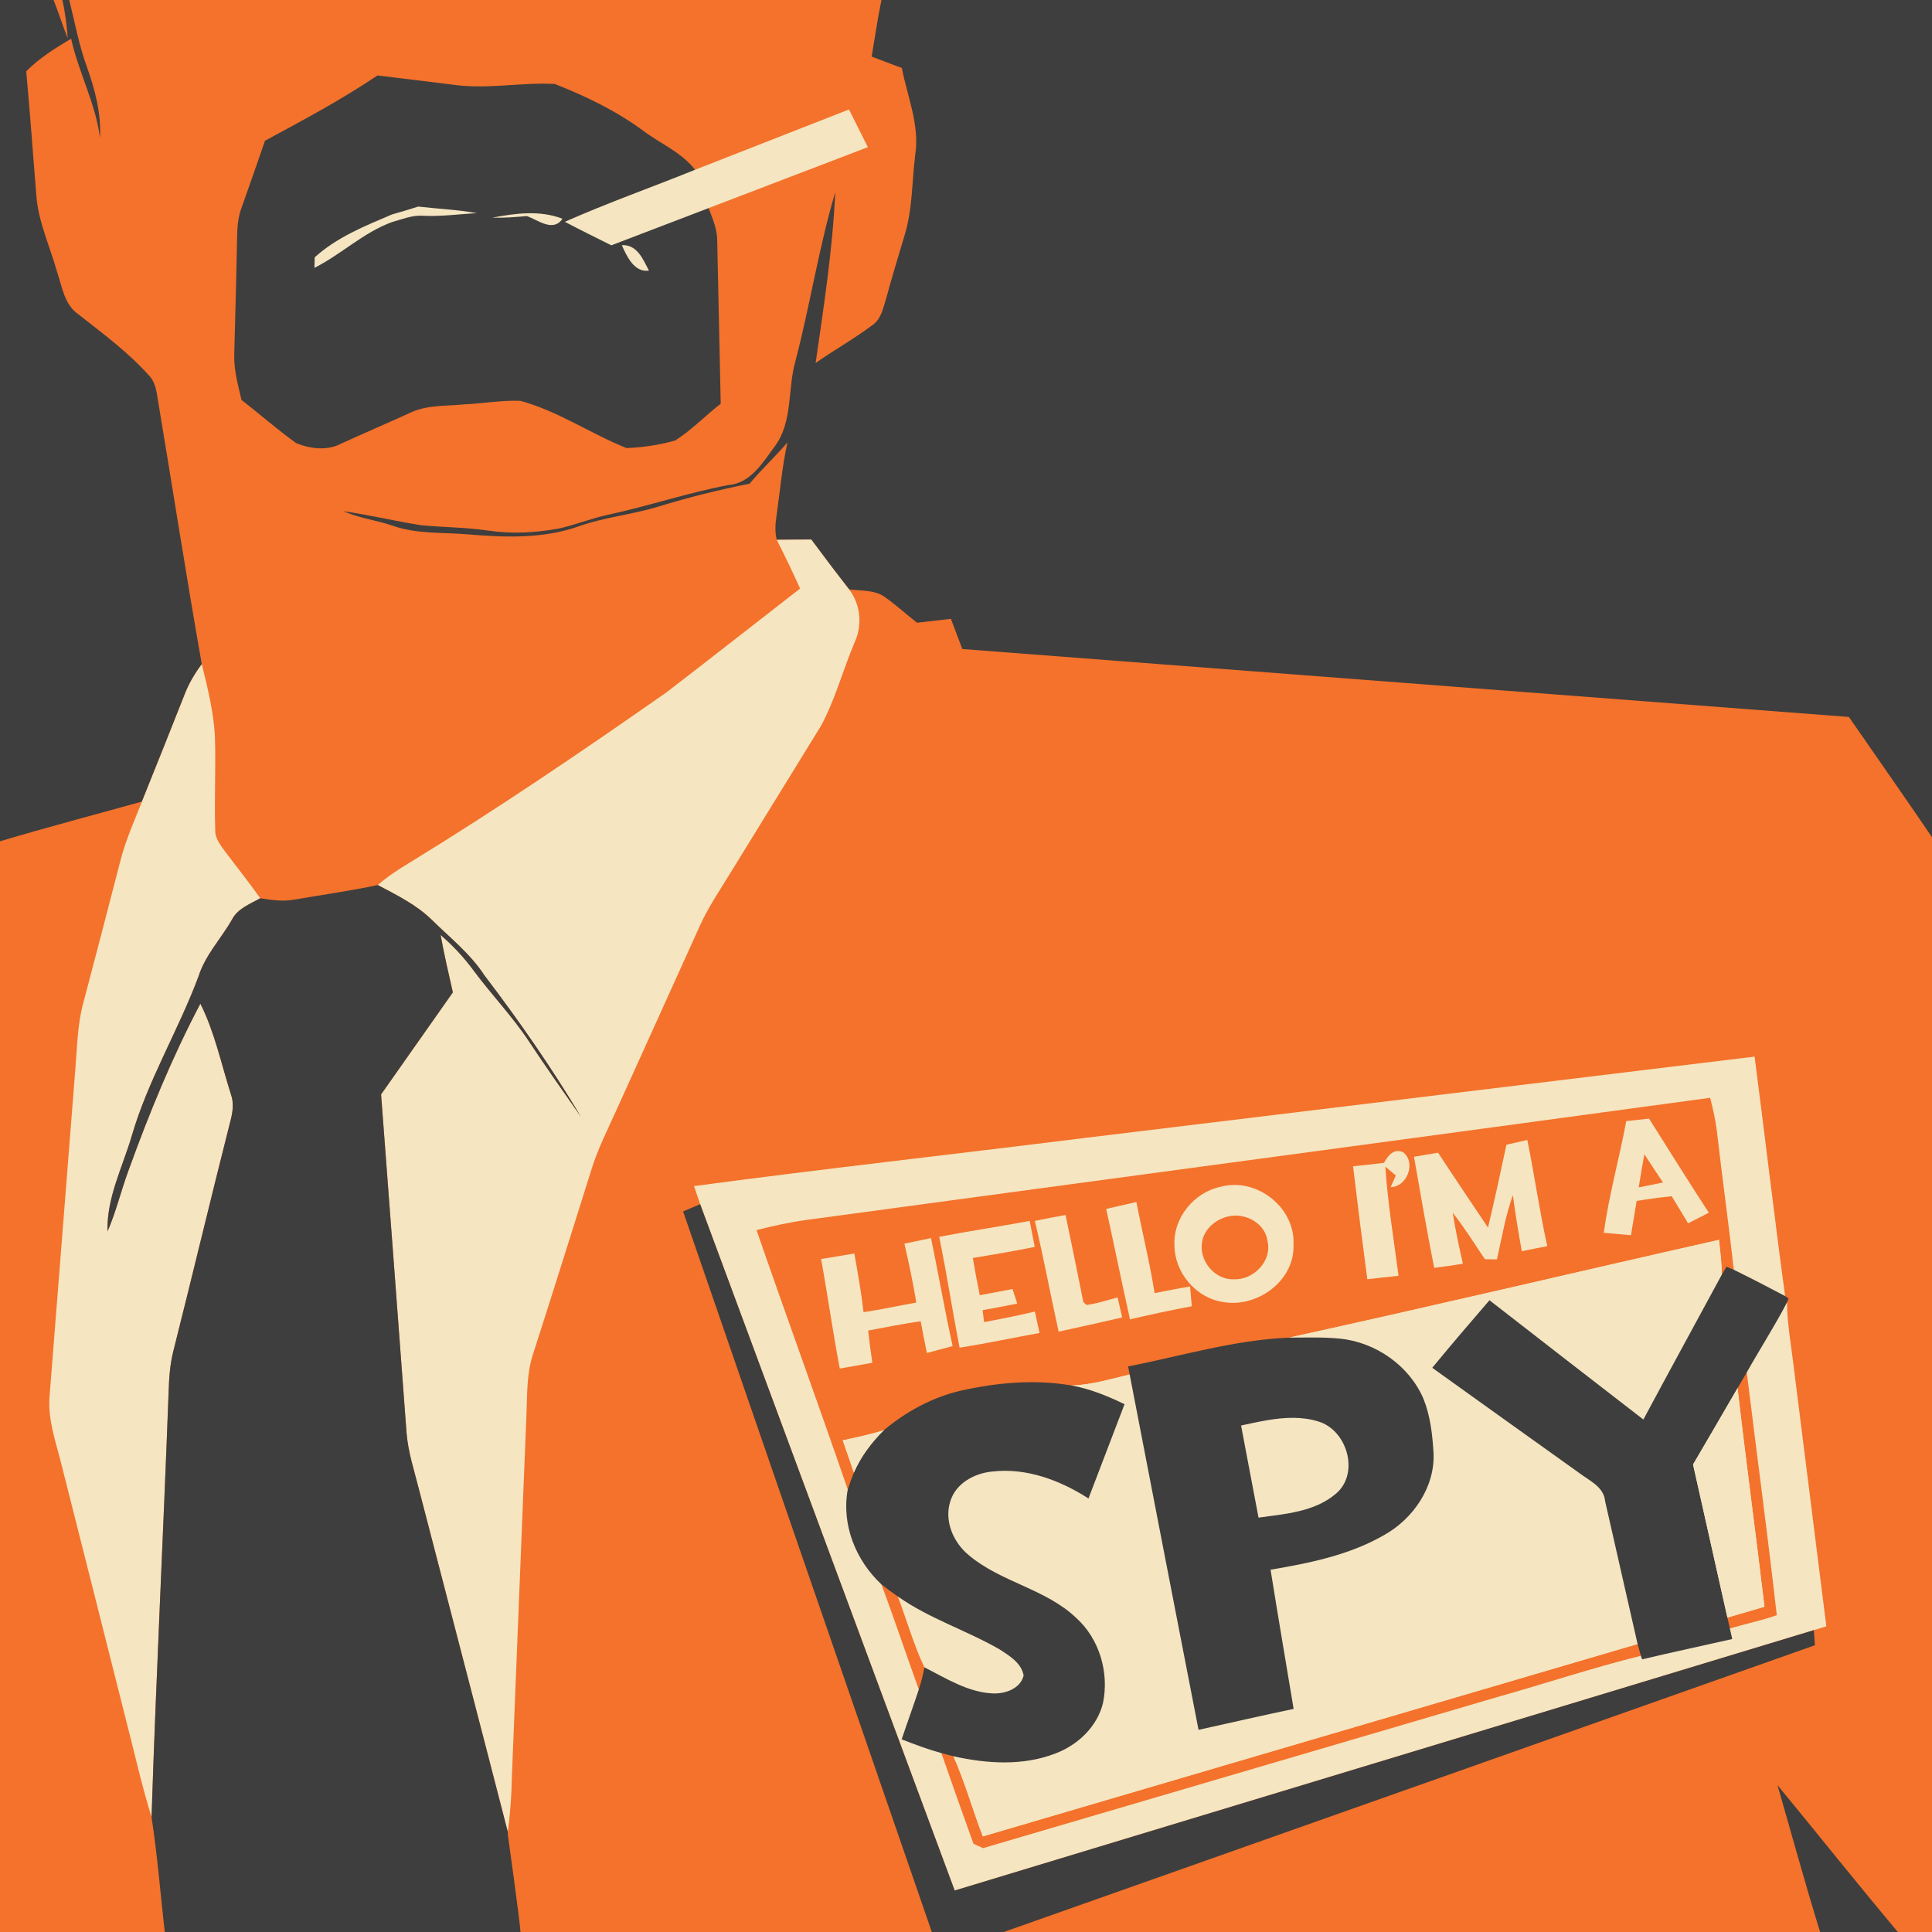 <?xml version="1.0" encoding="UTF-8" standalone="no"?>
<svg
   xmlns:dc="http://purl.org/dc/elements/1.1/"
   xmlns:cc="http://creativecommons.org/ns#"
   xmlns:rdf="http://www.w3.org/1999/02/22-rdf-syntax-ns#"
   xmlns:svg="http://www.w3.org/2000/svg"
   xmlns="http://www.w3.org/2000/svg"
   xmlns:sodipodi="http://sodipodi.sourceforge.net/DTD/sodipodi-0.dtd"
   xmlns:inkscape="http://www.inkscape.org/namespaces/inkscape"
   width="1280"
   height="1280"
   viewBox="0 0 1024 1024"
   version="1.1"
   id="svg2"
   inkscape:version="0.48.1 "
   sodipodi:docname="backstab_medic_healing_you.svg">
  <defs
     id="defs84" />
  <sodipodi:namedview
     pagecolor="#ffffff"
     bordercolor="#666666"
     borderopacity="1"
     objecttolerance="10"
     gridtolerance="10"
     guidetolerance="10"
     inkscape:pageopacity="0"
     inkscape:pageshadow="2"
     inkscape:window-width="1920"
     inkscape:window-height="1018"
     id="namedview82"
     showgrid="false"
     inkscape:snap-page="true"
     inkscape:object-nodes="true"
     fit-margin-top="0"
     fit-margin-left="0"
     fit-margin-right="0"
     fit-margin-bottom="0"
     inkscape:zoom="0.48125"
     inkscape:cx="-179.11466"
     inkscape:cy="705.70957"
     inkscape:window-x="-8"
     inkscape:window-y="-8"
     inkscape:window-maximized="1"
     inkscape:current-layer="svg2" />
  <rect
     style="fill:#3e3e3e;fill-opacity:1;fill-rule:nonzero;stroke:none"
     id="rect3078"
     width="1024"
     height="1024"
     x="0"
     y="0" />
  <path
     d="m 28.4,0 4.64,0 C 34.58,6.66 35.42,13.44 35.9,20.26 33.16,13.6 31.08,6.68 28.4,0 z"
     id="path6"
     inkscape:connector-curvature="0"
     style="fill:#f3722c" />
  <path
     style="fill:#f4722b"
     d="m 36.7,0 c 2.96,11.92 5.2,24.04 9.4,35.6 4.28,12 7.58,24.54 6.9,37.4 C 50.64,54.7 41.64,38.38 37.7,20.5 29.26,25.54 20.84,30.76 13.9,37.8 c 1.98,21.92 3.61,43.86 5.35,65.8 1.08,14.1 7.22,27.02 11,40.5 2.7,7.9 3.84,17.4 11.3,22.5 12.94,10.2 26.38,20.04 37.4,32.4 2.42,2.46 3.46,5.8 4.1,9.1 8.02,47.98 15.46,96.05 23.9,143.95 -3.64,4.9 -6.78,10.18 -9,15.9 -7.46,19 -15.1,37.94 -22.7,56.9 C 50.17,431.83 24.94,438.46 0,445.9 l 0,578.1 87.3,0 188.6,0 89.8,0 128.2,0 38.1,0 134.6,0 298.1,0 c -8.02,-25.8 -15.08,-51.91 -22.6,-77.85 21.34,25.9 42.22,52.15 63.8,77.85 l 18.1,0 0,-580.25 C 1009.5,422.37 994.63,401.24 979.95,380 823.31,368 666.69,356.04 510.05,344 c -2.02,-5.34 -4.03,-10.66 -6.05,-16 -6,0.68 -12,1.35 -18,2.05 -5.6,-4.44 -10.9,-9.22 -16.7,-13.4 -5.48,-4.14 -12.81,-3.41 -19.25,-4.25 -6.82,-8.72 -13.5,-17.57 -20.1,-26.45 -6.1,0.04 -12.15,0.07 -18.25,0.15 -1.02,-4 -0.82,-8.13 -0.2,-12.15 1.86,-13.18 3.01,-26.45 5.85,-39.45 -6.42,7.5 -13.71,14.25 -20.05,21.85 -16.3,3.28 -32.42,7.25 -48.3,12.15 -13.64,4.2 -28.03,5.54 -41.55,10.2 -19.06,6.98 -39.8,6.2 -59.7,4.5 -13.14,-1.1 -26.76,-0.06 -39.4,-4.5 -8.66,-2.98 -17.91,-4.03 -26.35,-7.75 13.86,1.96 27.48,5.29 41.3,7.45 11.76,1.1 23.58,1.08 35.3,2.8 12.36,1.88 24.97,1.22 37.25,-1 8.86,-1.88 17.29,-5.38 26.15,-7.3 21.5,-4.62 42.38,-11.7 64,-15.8 11.88,-0.94 18.37,-12.03 24.75,-20.65 9.6,-13.12 6.61,-30.22 10.85,-45.1 7.78,-29.64 12.36,-60.07 21.1,-89.45 -1.4,30.38 -6.06,60.44 -10.4,90.5 9.86,-6.94 20.46,-12.84 30.1,-20.1 4.52,-3.02 5.56,-8.63 7.1,-13.45 3.1,-11.38 6.48,-22.67 9.9,-33.95 4.32,-13.92 3.9,-28.63 5.7,-42.95 2.4,-15.72 -4.18,-30.72 -7.1,-45.9 -5.34,-2.02 -10.66,-4.03 -16,-6.05 1.72,-10 3.12,-20.08 5.2,-30 L 36.7,0 z"
     id="path8"
     inkscape:connector-curvature="0" />
  <path
     d="m 200.05,40 c -19.06,12.86 -39.38,23.66 -59.6,34.6 -4.04,11.78 -8.17,23.54 -12.35,35.3 -1.98,5.16 -2.35,10.72 -2.45,16.2 -0.34,20.64 -0.98,41.28 -1.5,61.9 -0.24,8.18 2.03,16.07 3.85,23.95 9.68,7.54 18.92,15.71 28.9,22.85 7.46,3.14 16.6,4.24 24,0.3 12.02,-5.52 24.21,-10.7 36.25,-16.2 8.9,-4.34 19,-3.61 28.6,-4.55 10.02,-0.46 20.01,-2.28 30.05,-1.9 19.96,5.4 37.28,17.45 56.3,25.05 8.64,-0.34 17.38,-1.66 25.7,-4 8.8,-5.5 15.98,-13.2 24.2,-19.5 -0.64,-28.68 -1.27,-57.34 -1.85,-86 0.08,-6.24 -2.36,-12.02 -4.6,-17.7 L 368.4,90 C 361.26,80.7 350.01,76.17 340.85,69.25 326.55,58.73 310.46,50.94 294,44.5 276.62,43.56 259.18,47.28 241.8,45.1 227.88,43.34 213.99,41.7 200.05,40 z"
     id="path12"
     style="fill:#3e3e3e"
     inkscape:connector-curvature="0" />
  <path
     d="m 368.4,89.98 c 27.2,-10.62 54.38,-21.3 81.58,-31.96 3.36,6.64 6.7,13.3 10,19.98 -28.12,10.8 -56.28,21.52 -84.42,32.3 -17.18,6.58 -34.36,13.14 -51.54,19.72 -8.24,-4.1 -16.5,-8.18 -24.66,-12.46 22.66,-10.04 46.06,-18.28 69.04,-27.58 z"
     id="path14"
     inkscape:connector-curvature="0"
     style="fill:#f5e5c1" />
  <path
     d="m 207.82,113.64 c 4.64,-1.26 9.24,-2.7 13.84,-4.16 10.36,1.22 20.82,1.62 31.12,3.5 -9.66,0.5 -19.26,1.9 -28.94,1.36 -5.52,-0.32 -10.7,1.88 -15.9,3.3 -15.2,5.48 -26.96,17.12 -41.28,24.32 0.04,-1.4 0.1,-4.16 0.14,-5.56 11.68,-10.66 26.64,-16.64 41.02,-22.76 z"
     id="path16"
     inkscape:connector-curvature="0"
     style="fill:#f5e5c1" />
  <path
     d="m 260.94,115.36 c 12.24,-2.32 25.22,-4.06 37.18,0.58 -4.96,7.32 -12.94,0.66 -18.92,-1.42 -6.08,0.56 -12.16,1.04 -18.26,0.84 z"
     id="path18"
     inkscape:connector-curvature="0"
     style="fill:#f5e5c1" />
  <path
     d="m 329.56,129.94 c 8.22,-0.42 11.24,7.54 14.4,13.48 -7.8,1.18 -11.78,-7.66 -14.4,-13.48 z"
     id="path20"
     inkscape:connector-curvature="0"
     style="fill:#f5e5c1" />
  <path
     d="m 411.68,286.12 c 6.1,-0.08 12.18,-0.12 18.28,-0.16 6.6,8.88 13.26,17.72 20.08,26.44 6.12,7.96 7.12,18.98 2.94,28.04 -6.26,14.7 -10.28,30.38 -17.94,44.44 -16,25.98 -32.02,51.94 -48,77.94 -5.6,9.16 -11.68,18.08 -16.12,27.9 -14.72,32.66 -29.56,65.28 -44.32,97.92 -4.56,10.14 -9.64,20.1 -12.96,30.74 -10.38,32.98 -20.72,65.98 -31.3,98.9 -3.28,10.22 -2.86,21.08 -3.32,31.68 -2.54,64 -5.16,128 -7.72,192 -0.16,9.72 -0.9,19.42 -2.14,29.06 -15.54,-60.38 -31.32,-120.7 -46.96,-181.06 -2.48,-10.02 -5.84,-19.9 -6.7,-30.24 -4.46,-59.88 -8.98,-119.78 -13.52,-179.66 12.66,-18.06 25.36,-36.04 38.04,-54.08 -2.3,-10.12 -4.64,-20.22 -6.5,-30.42 6.62,5.68 12.58,12.1 17.74,19.16 9.38,12.62 20.36,24.02 29.06,37.18 8.92,13.48 18.24,26.7 27.54,39.94 -15.48,-25.96 -32.74,-50.8 -51.06,-74.82 -7.5,-11.56 -18.44,-20.1 -28.14,-29.7 -8.16,-7.9 -18.5,-12.96 -28.44,-18.24 5.24,-4.52 11.02,-8.36 16.96,-11.9 46.4,-28.38 91.34,-58.96 135.9,-90.1 23.76,-18.24 47.3,-36.76 70.98,-55.12 -3.88,-8.72 -8.04,-17.32 -12.38,-25.84 z"
     id="path22"
     inkscape:connector-curvature="0"
     style="fill:#f5e5c1" />
  <path
     d="m 97.96,367.94 c 2.22,-5.72 5.36,-11 9,-15.9 3.06,12.5 6.22,25.08 6.94,37.96 0.58,16.68 -0.38,33.38 0.18,50.04 -0.1,4.72 3.2,8.38 5.76,12 6.12,7.94 12.26,15.9 18.12,24.04 -5.42,3.06 -11.94,5.42 -15,11.28 -5.72,10.1 -14.12,18.74 -17.68,29.98 -10.72,28.78 -26.92,55.26 -35.48,84.84 -4.92,16.6 -13.36,32.84 -12.82,50.5 4.56,-10.46 7.18,-21.62 11.12,-32.3 10.92,-30.18 23.1,-60 38.1,-88.42 7.6,15.16 11.04,31.86 16.14,47.92 1.74,4.7 1.02,9.72 -0.26,14.44 -10.26,40.44 -19.94,81.04 -30.14,121.52 -1.88,7.24 -2.34,14.74 -2.58,22.18 -2.78,75.04 -6.6,150.04 -9.04,225.08 C 74.88,945.62 71.02,927.74 66.38,910.06 55.16,865.64 44,821.2 32.72,776.78 c -2.94,-12.02 -7.46,-24 -6.46,-36.6 4.62,-58.06 9.12,-116.12 13.72,-174.2 0.94,-11.32 1.08,-22.8 4.02,-33.84 6.72,-25.42 13.34,-50.86 19.92,-76.32 2.76,-10.68 7.28,-20.76 11.32,-30.96 7.6,-18.96 15.26,-37.92 22.72,-56.92 z"
     id="path26"
     inkscape:connector-curvature="0"
     style="fill:#f5e5c1" />
  <path
     d="m 155.86,476.84 c 14.8,-2.56 29.68,-4.62 44.36,-7.76 9.94,5.28 20.28,10.34 28.44,18.24 9.7,9.6 20.64,18.14 28.14,29.7 18.32,24.02 35.58,48.86 51.06,74.82 -9.3,-13.24 -18.62,-26.46 -27.54,-39.94 -8.7,-13.16 -19.68,-24.56 -29.06,-37.18 -5.16,-7.06 -11.12,-13.48 -17.74,-19.16 1.86,10.2 4.2,20.3 6.5,30.42 -12.68,18.04 -25.38,36.02 -38.04,54.08 4.54,59.88 9.06,119.78 13.52,179.66 0.86,10.34 4.22,20.22 6.7,30.24 15.64,60.36 31.42,120.68 46.96,181.06 0,0.34 0,1 0,1.34 0,0 6.195,44.322 6.72,51.64 l -188.56,0 c -2.3,-20.3 -3.9,-40.7 -7,-60.9 2.44,-75.04 6.26,-150.04 9.04,-225.08 0.24,-7.44 0.7,-14.94 2.58,-22.18 10.2,-40.48 19.88,-81.08 30.14,-121.52 1.28,-4.72 2,-9.74 0.26,-14.44 -5.1,-16.06 -8.54,-32.76 -16.14,-47.92 -15,28.42 -27.18,58.24 -38.1,88.42 -3.94,10.68 -6.56,21.84 -11.12,32.3 -0.54,-17.66 7.9,-33.9 12.82,-50.5 8.56,-29.58 24.76,-56.06 35.48,-84.84 3.56,-11.24 11.96,-19.88 17.68,-29.98 3.06,-5.86 9.58,-8.22 15,-11.28 5.9,1 11.94,1.82 17.9,0.76 z"
     id="path30"
     inkscape:connector-curvature="0"
     style="fill:#3e3e3e"
     sodipodi:nodetypes="ccccccccccccccccccccccccccccc" />
  <path
     style="fill:#f5e5c1"
     d="M 1162.469 700.031 C 1014.244 718.031 866.031 736.031 717.781 754.031 C 631.806 764.756 545.688 774.337 459.812 785.812 C 461.137 789.837 462.475 793.812 463.875 797.812 C 520 949.413 576.3 1100.956 632.5 1252.531 C 822.25 1195.006 1012 1137.55 1201.75 1080 C 1204.475 1079.15 1207.225 1078.325 1210 1077.5 C 1202.55 1018.35 1195.138 959.181 1187.688 900.031 C 1186.353 889.203 1184.476 878.376 1184.062 867.469 C 1184.004 865.911 1183.963 864.375 1183.969 862.812 L 1182.688 858.688 C 1175.513 805.862 1169.344 752.881 1162.469 700.031 z "
     transform="scale(0.8,0.8)"
     id="path32" />
  <path
     style="fill:#f4722b"
     d="M 1133.031 727.312 C 933.856 754.462 734.575 781.094 535.375 808.094 C 523.85 809.619 512.469 812.119 501.219 814.969 C 521.069 872.344 541.931 929.413 561.656 986.812 L 583.938 1049.656 C 592.587 1072.731 600.344 1096.138 608.719 1119.312 L 623.688 1161.469 C 630.688 1181.519 637.719 1201.588 644.969 1221.562 L 651.281 1224.438 C 764.756 1191.088 878.212 1157.763 991.688 1124.438 C 1023.538 1115.463 1055 1104.975 1087.125 1097 L 1146.062 1078.906 C 1156.362 1075.832 1166.981 1073.7 1177.156 1070.125 C 1171.131 1016.475 1163.832 962.869 1157.281 909.219 L 1148.688 841.25 C 1145.287 810.725 1141.007 780.312 1137.531 749.812 C 1136.632 742.212 1134.906 734.712 1133.031 727.312 z M 1138.875 821.438 C 1139.7 829.062 1140.682 836.737 1140.781 844.438 L 1151.188 919.688 C 1156.737 968.013 1163.3 1016.207 1169 1064.531 C 1160.8 1066.906 1152.612 1069.287 1144.438 1071.688 L 1084.938 1089.188 C 940.312 1131.588 795.756 1174.182 651.156 1216.656 C 644.356 1199.057 639.356 1180.787 631.656 1163.562 L 612.406 1104.625 C 605.256 1089.5 600.719 1073.344 594.844 1057.719 L 565.719 975.594 C 563.269 968.469 560.794 961.381 558.344 954.281 C 567.444 952.206 576.663 950.438 585.562 947.562 L 709.969 917.938 C 723.094 917.587 735.737 913.631 748.438 910.656 L 853.938 886.219 C 949.062 865.394 1043.85 842.862 1138.875 821.438 z "
     id="path34"
     transform="scale(0.8,0.8)" />
  <path
     style="fill:#f5e5c1"
     d="M 1092.562 741.125 C 1087.513 741.65 1082.463 742.2 1077.438 742.75 C 1072.838 767.5 1065.956 791.8 1062.531 816.75 C 1068.531 817.3 1074.537 817.825 1080.562 818.375 C 1081.812 810.775 1083.062 803.231 1084.312 795.656 C 1092.037 794.381 1099.787 793.356 1107.562 792.531 C 1111.213 798.506 1114.806 804.475 1118.406 810.5 C 1122.981 808.15 1127.556 805.788 1132.156 803.438 C 1118.681 782.837 1105.688 761.925 1092.562 741.125 z M 1089.438 764.719 C 1093.513 770.994 1097.588 777.237 1101.812 783.438 C 1096.438 784.513 1091.037 785.606 1085.688 786.656 C 1086.812 779.331 1088.112 771.994 1089.438 764.719 z "
     transform="scale(0.8,0.8)"
     id="path36" />
  <path
     d="m 798.44,606.72 c 3.68,-0.86 7.38,-1.68 11.08,-2.5 3.8,18.7 6.44,37.64 10.58,56.28 -4.52,0.84 -9.02,1.74 -13.5,2.68 -1.8,-9.88 -3.44,-19.8 -4.74,-29.74 -3.98,11.04 -5.86,22.66 -8.44,34.06 -2.16,-0.04 -4.28,-0.08 -6.4,-0.1 -5.54,-8.28 -10.88,-16.72 -17,-24.58 1.3,9.08 3.36,18.02 5.34,26.96 -5.04,0.9 -10.14,1.54 -15.22,2.22 -3.86,-19.58 -7.28,-39.24 -10.7,-58.9 4.26,-0.68 8.5,-1.42 12.76,-2.14 8.72,13.3 17.62,26.48 26.46,39.68 3.52,-14.58 6.66,-29.26 9.78,-43.92 z"
     id="path38"
     inkscape:connector-curvature="0"
     style="fill:#f5e5c1" />
  <path
     d="m 733.58,616.3 c 2.06,-3.84 5.16,-7.78 10.04,-5.62 7.2,5.46 2.12,18.48 -6.56,18.52 0.9,-2.06 1.82,-4.1 2.76,-6.14 -1.88,-1.58 -3.72,-3.14 -5.56,-4.7 1.28,19.38 4.48,38.58 7,57.84 -5.54,0.56 -11.06,1.18 -16.56,1.82 -2.66,-19.94 -5.16,-39.9 -7.56,-59.88 5.48,-0.52 10.96,-1.12 16.44,-1.84 z"
     id="path40"
     inkscape:connector-curvature="0"
     style="fill:#f5e5c1" />
  <path
     style="fill:#f5e5c1"
     d="M 817.438 785.062 C 814.435 785.102 811.4 785.5 808.406 786.344 C 790.906 790.094 777.125 807.075 778.125 825.125 C 778.175 843.025 792.125 859.731 809.875 862.531 C 832.425 866.906 857.769 848.812 856.969 824.938 C 858.259 803.106 838.458 784.786 817.438 785.062 z M 817.969 805.375 C 827.979 805.133 838.256 811.602 839.719 822.062 C 843.044 835.337 830.513 848.163 817.438 847.562 C 804.638 848.087 794.019 834.931 796.469 822.531 C 797.769 814.931 804.112 809.081 811.188 806.656 C 813.358 805.855 815.659 805.431 817.969 805.375 z "
     transform="scale(0.8,0.8)"
     id="path44" />
  <path
     d="m 362.06,642.08 c 3,-1.28 6.02,-2.54 9.04,-3.82 C 416,759.54 461.04,880.76 506,1002.02 657.8,956 809.6,910.04 961.4,864 c 0.16,2.68 0.34,5.34 0.52,8.02 C 818.62,922.7 675.3,973.32 532.02,1024 l -38.14,0 C 449.92,896.7 405.96,769.4 362.06,642.08 z"
     id="path46"
     inkscape:connector-curvature="0"
     style="fill:#3e3e3e" />
  <path
     d="m 586.3,640.74 c 5.34,-1.2 10.68,-2.42 16.02,-3.64 3.08,16.12 7.1,32.06 9.64,48.28 6.26,-1.22 12.5,-2.48 18.8,-3.52 0.3,3.48 0.62,6.98 0.92,10.48 -10.98,2.04 -21.88,4.42 -32.76,6.94 -4.38,-19.46 -8.32,-39.04 -12.62,-58.54 z"
     id="path48"
     inkscape:connector-curvature="0"
     style="fill:#f5e5c1" />
  <path
     d="m 548.48,647.1 c 5.4,-1.1 10.84,-2.18 16.28,-3.12 3.26,15.36 6.34,30.76 9.44,46.14 0.42,0.38 1.26,1.14 1.68,1.54 5.62,-0.72 11,-2.58 16.46,-4 0.8,3.54 1.6,7.06 2.44,10.62 -11.2,2.54 -22.42,5.1 -33.68,7.52 -4.34,-19.54 -7.94,-39.24 -12.62,-58.7 z"
     id="path50"
     inkscape:connector-curvature="0"
     style="fill:#f5e5c1" />
  <path
     d="m 497.8,655.54 c 15.94,-3.06 31.98,-5.46 47.94,-8.42 0.9,4.58 1.78,9.16 2.7,13.76 -10.9,2.26 -21.88,4 -32.82,5.9 1.1,6.6 2.34,13.16 3.68,19.72 5.78,-1.1 11.58,-2.18 17.36,-3.3 0.82,2.56 1.66,5.14 2.5,7.72 -6.1,1.26 -12.22,2.42 -18.36,3.48 0.2,1.58 0.6,4.74 0.78,6.34 9.02,-1.66 18,-3.48 26.92,-5.58 0.8,3.78 1.64,7.56 2.48,11.34 -14.14,2.56 -28.2,5.58 -42.4,7.8 -3.78,-19.56 -6.78,-39.24 -10.78,-58.76 z"
     id="path54"
     inkscape:connector-curvature="0"
     style="fill:#f5e5c1" />
  <path
     d="m 479.36,659.16 c 4.68,-1 9.38,-2 14.08,-2.94 4.02,19.04 7.24,38.24 11.48,57.24 -4.54,1.2 -9.1,2.4 -13.64,3.66 -1.16,-5.6 -2.3,-11.2 -3.3,-16.84 -9.34,1.34 -18.58,3.2 -27.84,4.94 0.6,5.7 1.36,11.4 2.22,17.08 -5.74,1.02 -11.5,2.04 -17.26,3.06 -3.7,-19.28 -6.38,-38.72 -9.9,-58.04 5.88,-0.98 11.74,-1.98 17.62,-2.94 1.84,10.34 3.68,20.68 4.88,31.1 9.36,-1.4 18.62,-3.44 27.96,-5.1 -1.72,-10.48 -3.92,-20.88 -6.3,-31.22 z"
     id="path56"
     inkscape:connector-curvature="0"
     style="fill:#f5e5c1" />
  <path
     d="m 683.16,708.98 c 76.1,-16.66 151.92,-34.68 227.94,-51.82 0.66,6.1 1.44,12.22 1.52,18.38 -13.84,25.62 -27.86,51.16 -41.6,76.84 -27.24,-21.02 -54.4,-42.1 -81.56,-63.22 -10.22,11.84 -20.4,23.72 -30.34,35.8 25.98,18.68 52.04,37.26 78.08,55.88 5.34,4.06 12.9,7.24 13.56,14.88 5.66,25.22 11.5,50.42 17.2,75.64 -115.7,33.92 -231.36,67.98 -347.04,101.96 -5.44,-14.08 -9.44,-28.7 -15.6,-42.48 17.7,3.98 36.88,5.24 54.1,-1.48 11.84,-4.46 22.18,-14.2 25.2,-26.78 3.32,-16.1 -1.9,-33.94 -14.2,-45.04 -16.16,-15.42 -39.74,-18.88 -56.7,-33.06 -8.38,-6.76 -13.48,-18.32 -9.98,-28.94 2.98,-9.48 12.88,-14.76 22.28,-15.6 18.06,-2.08 35.9,4.66 50.9,14.28 6.3,-16.68 12.8,-33.28 19.1,-49.96 -8.94,-4.34 -18.22,-8.14 -28.04,-9.92 10.5,-0.28 20.6,-3.44 30.76,-5.82 12.16,62.78 24.26,125.56 36.52,188.32 16.78,-3.72 33.54,-7.56 50.38,-11.1 -4.1,-24.58 -8.28,-49.16 -12.22,-73.76 20.68,-3.5 41.8,-7.76 60.18,-18.36 15.4,-8.6 27.08,-25.5 26.2,-43.58 -0.58,-9.72 -1.68,-19.6 -5.34,-28.68 -7.6,-17.7 -25.56,-30.1 -44.6,-31.88 -8.88,-0.86 -17.82,-0.52 -26.7,-0.5 z"
     id="path58"
     inkscape:connector-curvature="0"
     style="fill:#f5e5c1" />
  <path
     d="m 915.06,671.4 c 0.98,0.4 2.92,1.2 3.88,1.6 9.14,4.48 18.2,9.16 27.2,13.94 0.46,0.34 1.38,1 1.84,1.34 l -0.8,1.96 c -6.6,12.68 -14.36,24.7 -21.36,37.14 -1.64,2.78 -3.26,5.56 -4.88,8.36 -7.8,13.52 -15.7,26.98 -23.58,40.46 6.1,27.04 12.12,54.1 18.2,81.14 0.42,1.92 0.86,3.84 1.3,5.78 0.4,1.86 0.82,3.72 1.26,5.6 -15.94,3.6 -31.9,7.02 -47.78,10.76 l -0.64,-1.88 c -0.44,-1.56 -1.3,-4.68 -1.74,-6.24 -5.7,-25.22 -11.54,-50.42 -17.2,-75.64 -0.66,-7.64 -8.22,-10.82 -13.56,-14.88 -26.04,-18.62 -52.1,-37.2 -78.08,-55.88 9.94,-12.08 20.12,-23.96 30.34,-35.8 27.16,21.12 54.32,42.2 81.56,63.22 13.74,-25.68 27.76,-51.22 41.6,-76.84 0.6,-1.04 1.84,-3.1 2.44,-4.14 z"
     id="path60"
     inkscape:connector-curvature="0"
     style="fill:#3e3e3e" />
  <path
     style="fill:#3e3e3e"
     d="M 870.625 886.125 C 865.056 886.1 859.487 886.206 853.938 886.219 C 817.688 887.744 782.806 898.337 747.406 905.312 C 747.656 906.638 748.188 909.331 748.438 910.656 C 763.638 989.131 778.737 1067.612 794.062 1146.062 C 815.038 1141.412 836.013 1136.612 857.062 1132.188 C 851.938 1101.463 846.706 1070.719 841.781 1039.969 C 867.631 1035.594 894.025 1030.281 917 1017.031 C 936.25 1006.281 950.85 985.163 949.75 962.562 C 949.025 950.413 947.638 938.038 943.062 926.688 C 933.562 904.562 911.112 889.069 887.312 886.844 C 881.763 886.306 876.194 886.15 870.625 886.125 z M 857.281 939.344 C 862.618 939.412 867.93 940.078 873.156 941.688 C 892.481 947.138 901.1 976.237 885 989.688 C 870.925 1001.663 851.362 1003.044 833.812 1005.469 C 829.862 985.144 826.175 964.763 822.25 944.438 C 833.663 941.997 845.54 939.194 857.281 939.344 z "
     transform="scale(0.8,0.8)"
     id="path62" />
  <path
     d="m 508.8,737.18 c 19.34,-4.36 39.52,-6.22 59.18,-2.84 9.82,1.78 19.1,5.58 28.04,9.92 -6.3,16.68 -12.8,33.28 -19.1,49.96 -15,-9.62 -32.84,-16.36 -50.9,-14.28 -9.4,0.84 -19.3,6.12 -22.28,15.6 -3.5,10.62 1.6,22.18 9.98,28.94 16.96,14.18 40.54,17.64 56.7,33.06 12.3,11.1 17.52,28.94 14.2,45.04 -3.02,12.58 -13.36,22.32 -25.2,26.78 -17.22,6.72 -36.4,5.46 -54.1,1.48 -1.58,-0.42 -4.76,-1.26 -6.36,-1.66 -7.16,-1.98 -14.14,-4.58 -21.06,-7.3 2.96,-8.84 6.18,-17.58 9.08,-26.44 1.24,-3.84 2.28,-7.76 2.94,-11.74 11.44,5.8 22.92,13.18 36.08,13.84 6.54,0.36 14.84,-2.42 16.54,-9.48 -1.12,-6.58 -7.46,-10.42 -12.62,-13.78 -17.58,-10.16 -37.34,-16.34 -54.04,-28.1 -3,-2.06 -5.92,-4.22 -8.74,-6.46 -13.62,-12.72 -21.24,-31.66 -17.82,-50.28 0.98,-3.04 2.04,-6.02 3.26,-8.96 3.66,-8.48 9.32,-15.96 15.86,-22.44 11.72,-9.8 25.44,-17.3 40.36,-20.86 z"
     id="path66"
     inkscape:connector-curvature="0"
     style="fill:#3e3e3e" />
  <path
     d="m 897.36,776.2 c 7.88,-13.48 15.78,-26.94 23.58,-40.46 4.44,38.66 9.7,77.22 14.26,115.88 -6.56,1.9 -13.1,3.8 -19.64,5.72 -6.08,-27.04 -12.1,-54.1 -18.2,-81.14 z"
     id="path68"
     inkscape:connector-curvature="0"
     style="fill:#f5e5c1" />
  <path
     d="m 446.68,763.42 c 7.28,-1.66 14.64,-3.08 21.76,-5.38 -6.54,6.48 -12.2,13.96 -15.86,22.44 -1.96,-5.7 -3.94,-11.38 -5.9,-17.06 z"
     id="path72"
     inkscape:connector-curvature="0"
     style="fill:#f5e5c1" />
</svg>
